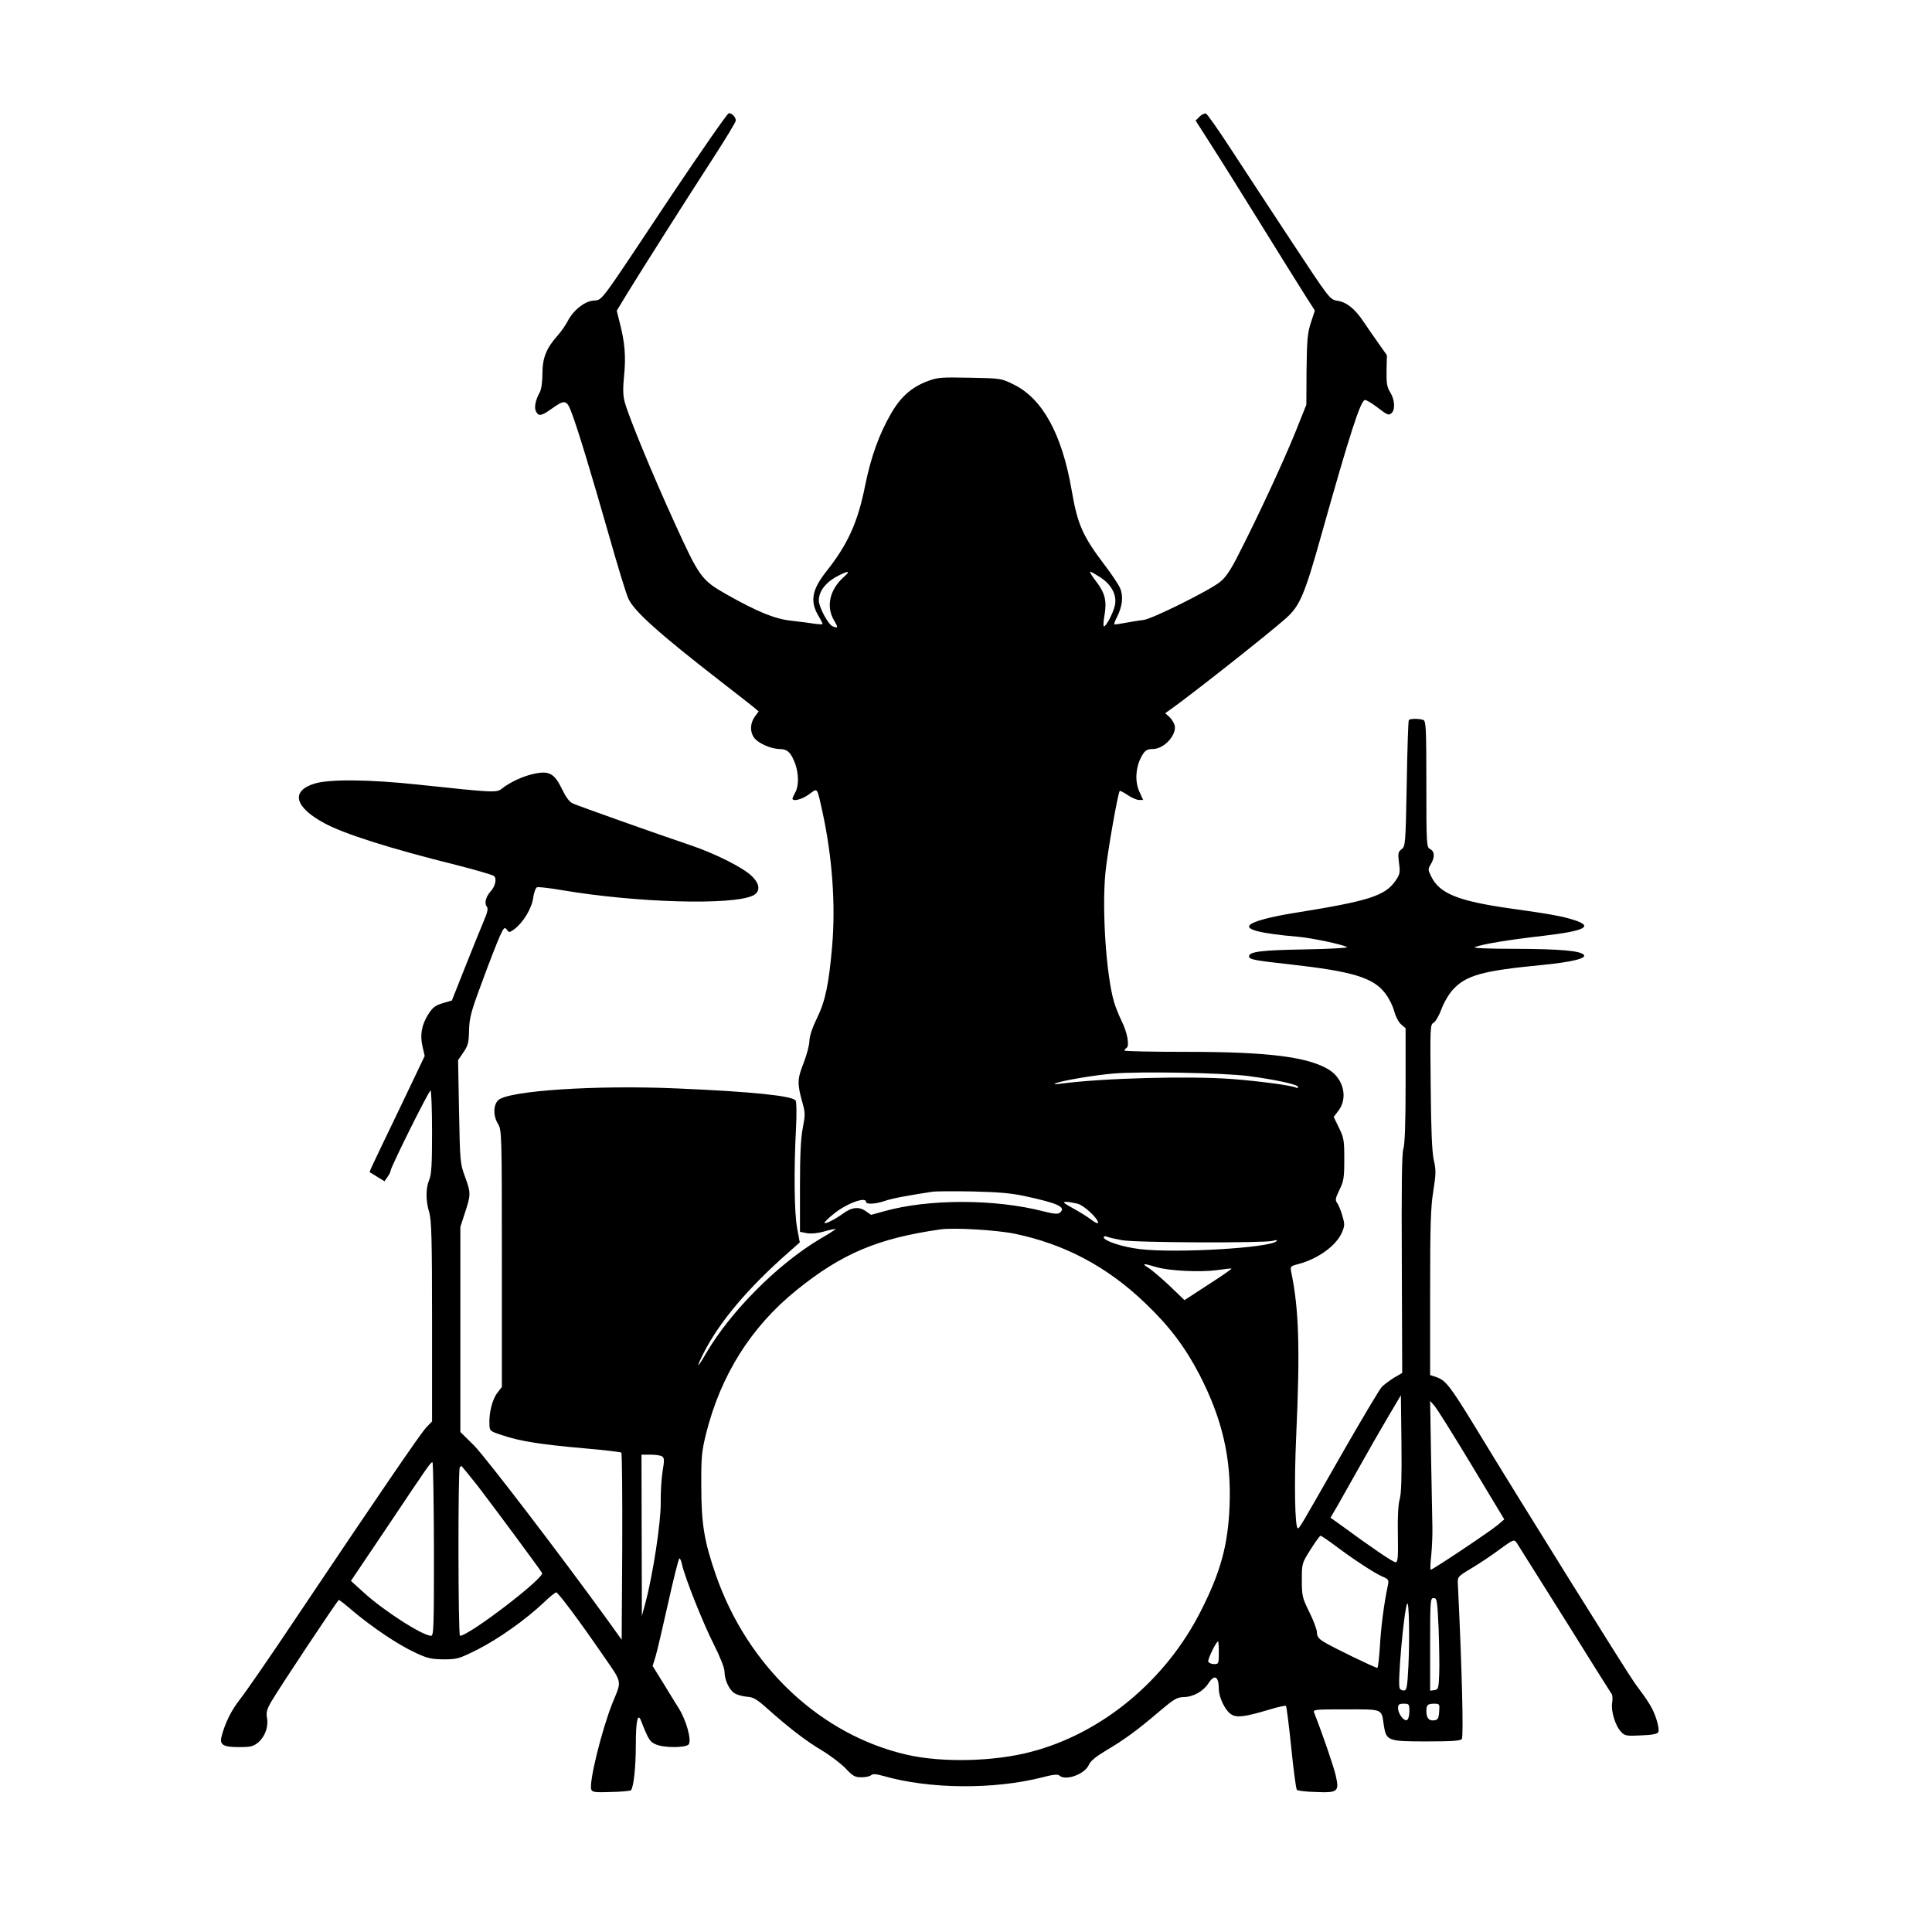 <?xml version="1.0" standalone="no"?>
<!DOCTYPE svg PUBLIC "-//W3C//DTD SVG 20010904//EN"
 "http://www.w3.org/TR/2001/REC-SVG-20010904/DTD/svg10.dtd">
<svg version="1.0" xmlns="http://www.w3.org/2000/svg"
 width="1024pt" height="1024pt" viewBox="0 0 1024 1024"
 preserveAspectRatio="xMidYMid meet">
<g transform="translate(0,1024) scale(0.1,-0.1)"
fill="#000000" stroke="none">
<path d="M3558 9203 c-406 -610 -359 -547 -419 -557 -46 -7 -103 -54 -130
-108 -11 -21 -35 -56 -53 -76 -60 -67 -81 -118 -81 -202 0 -44 -6 -85 -14 -99
-23 -41 -31 -82 -20 -102 14 -27 29 -24 85 16 67 48 78 46 103 -21 34 -89 105
-324 197 -646 47 -166 94 -320 105 -342 31 -67 167 -188 488 -437 86 -66 166
-130 179 -140 l23 -20 -21 -28 c-24 -35 -26 -78 -4 -110 21 -30 89 -60 135
-61 43 0 62 -19 84 -79 19 -54 19 -118 0 -151 -8 -14 -14 -28 -15 -32 0 -18
50 -6 88 22 47 34 41 43 72 -97 51 -235 69 -485 51 -702 -18 -209 -36 -295
-81 -388 -25 -51 -40 -97 -40 -120 0 -21 -14 -74 -31 -118 -34 -86 -34 -109
-5 -213 14 -48 14 -63 1 -130 -11 -54 -15 -147 -15 -314 l0 -237 36 -7 c23 -4
58 -1 92 9 31 9 58 14 60 13 2 -2 -34 -25 -79 -51 -225 -133 -476 -384 -608
-610 -47 -82 -54 -80 -12 3 83 164 234 344 448 532 l62 55 -14 75 c-15 81 -18
301 -6 530 4 74 3 140 -2 147 -18 25 -231 47 -627 64 -432 19 -895 -12 -949
-62 -27 -26 -28 -83 -1 -127 19 -32 20 -51 20 -713 l0 -680 -25 -33 c-26 -34
-44 -106 -41 -166 1 -34 3 -36 68 -57 94 -32 205 -49 429 -69 107 -9 197 -20
202 -23 4 -4 6 -229 5 -500 l-3 -492 -74 103 c-251 347 -646 863 -708 926
l-73 72 0 544 0 543 25 77 c31 94 31 104 -1 191 -25 67 -26 80 -31 343 l-5
273 28 41 c24 35 29 51 30 117 2 67 10 98 69 256 36 99 78 206 92 238 23 51
27 55 39 40 12 -17 14 -17 41 3 46 34 92 110 99 166 4 27 13 52 20 55 8 3 69
-4 138 -16 393 -66 896 -80 1006 -28 42 20 39 62 -7 105 -47 45 -195 119 -323
162 -170 57 -594 208 -623 221 -19 8 -37 33 -58 76 -40 83 -68 99 -147 82 -58
-12 -128 -44 -172 -79 -28 -22 -39 -22 -440 21 -261 28 -473 30 -552 6 -128
-39 -108 -124 51 -210 102 -56 350 -135 701 -222 102 -26 191 -52 198 -58 16
-13 8 -54 -18 -82 -25 -28 -34 -63 -20 -80 8 -10 5 -28 -16 -77 -15 -35 -59
-144 -98 -242 l-71 -179 -48 -14 c-40 -12 -53 -22 -77 -59 -36 -57 -45 -111
-30 -173 l11 -48 -126 -264 c-174 -362 -168 -349 -164 -353 2 -1 21 -12 41
-25 l36 -22 16 23 c9 12 16 27 16 32 0 18 203 426 212 426 4 0 8 -98 8 -219 0
-172 -3 -226 -15 -254 -19 -46 -19 -110 0 -173 12 -41 15 -138 15 -579 l0
-529 -30 -31 c-30 -31 -258 -365 -694 -1015 -134 -201 -267 -393 -295 -428
-45 -57 -79 -126 -97 -197 -11 -43 10 -55 91 -55 64 0 77 3 104 25 36 31 55
84 46 131 -5 28 0 45 21 82 45 77 354 542 360 542 3 0 38 -27 77 -61 103 -86
235 -175 325 -217 67 -32 87 -36 153 -37 72 0 82 3 180 52 109 55 255 158 351
249 31 30 61 54 66 54 10 0 123 -151 239 -320 115 -167 110 -141 59 -267 -57
-143 -126 -423 -112 -458 5 -14 20 -16 105 -13 55 1 102 6 105 9 14 14 26 122
26 238 0 131 10 176 28 130 39 -100 47 -112 79 -125 44 -19 157 -18 173 0 17
21 -12 127 -52 191 -17 28 -56 89 -85 138 l-54 87 15 48 c8 26 38 154 67 284
29 131 56 238 60 238 4 0 11 -15 14 -33 15 -68 110 -307 166 -418 35 -69 59
-129 59 -148 0 -44 24 -96 52 -115 14 -9 43 -17 66 -19 34 -2 52 -12 108 -62
113 -101 205 -172 289 -222 44 -26 100 -69 126 -95 39 -42 50 -48 85 -48 22 0
45 5 51 11 8 8 26 7 65 -4 244 -70 585 -73 844 -7 52 14 81 17 88 10 32 -32
139 7 158 58 8 18 37 42 92 75 95 56 165 107 283 208 76 64 91 73 127 74 51 1
104 31 131 73 32 50 55 38 55 -31 1 -45 33 -112 65 -133 30 -20 73 -14 207 26
43 13 80 21 84 18 3 -4 16 -104 28 -222 12 -118 25 -219 30 -223 4 -4 49 -10
100 -11 117 -5 125 2 106 86 -10 45 -67 213 -115 335 -7 16 5 17 169 17 197 0
188 4 200 -81 13 -86 20 -89 225 -89 135 0 181 3 189 13 10 11 0 391 -21 821
-2 39 -1 40 74 85 42 25 109 70 149 100 70 51 75 53 88 35 7 -11 121 -192 254
-404 132 -212 244 -390 249 -397 6 -6 7 -27 4 -47 -8 -42 16 -123 47 -155 19
-21 28 -23 105 -19 57 2 86 7 92 17 5 8 1 37 -11 73 -19 55 -37 85 -112 185
-36 49 -596 946 -843 1353 -137 224 -160 254 -210 271 l-33 11 0 436 c0 361 3
455 17 540 14 90 15 110 2 165 -9 44 -14 156 -16 389 -3 311 -3 327 15 337 11
6 29 38 42 72 13 36 39 80 61 104 70 76 157 100 469 130 163 16 243 36 224 55
-21 21 -127 30 -358 31 -154 0 -233 4 -219 9 39 16 180 39 363 60 222 26 269
50 162 84 -63 20 -123 31 -337 61 -276 39 -375 79 -419 169 -18 36 -18 40 -2
66 22 38 20 67 -4 80 -19 10 -20 21 -20 344 0 295 -2 335 -16 340 -22 8 -72 8
-77 -1 -3 -5 -8 -156 -11 -338 -6 -318 -7 -331 -27 -346 -19 -14 -20 -22 -14
-73 7 -51 5 -60 -19 -95 -56 -80 -143 -107 -537 -170 -124 -20 -215 -44 -234
-63 -26 -25 58 -46 255 -63 76 -7 233 -40 260 -55 8 -4 -94 -10 -225 -12 -229
-4 -295 -12 -295 -37 0 -16 30 -22 215 -42 338 -38 447 -71 510 -158 19 -25
39 -67 45 -92 7 -26 22 -56 36 -68 l24 -21 0 -302 c0 -202 -4 -315 -12 -338
-8 -25 -10 -197 -8 -611 l2 -576 -43 -25 c-24 -15 -54 -37 -66 -50 -12 -13
-109 -176 -216 -363 -215 -377 -219 -385 -228 -385 -16 0 -20 243 -9 485 21
463 15 676 -26 872 -6 31 -5 32 37 43 105 28 200 97 231 166 16 38 16 45 3 90
-8 27 -20 58 -28 68 -11 15 -9 25 12 69 23 46 26 64 26 162 0 100 -2 115 -28
167 l-28 58 25 33 c51 67 28 167 -48 216 -110 69 -321 96 -754 96 -182 0 -332
3 -332 7 0 4 5 10 11 14 17 10 4 83 -26 142 -14 29 -32 73 -40 100 -42 144
-65 488 -46 687 10 102 66 423 76 433 2 2 21 -8 42 -22 20 -14 48 -26 60 -26
l22 0 -21 46 c-23 53 -19 123 9 178 19 37 30 46 63 46 60 0 128 75 116 126 -4
13 -16 33 -28 44 l-22 20 24 17 c107 75 529 408 617 487 73 66 98 124 188 446
150 533 207 710 230 710 7 0 33 -15 57 -33 63 -48 67 -50 83 -37 21 18 18 70
-6 110 -18 29 -21 49 -20 116 l2 81 -45 64 c-25 35 -61 87 -79 114 -45 68 -90
104 -139 111 -40 7 -40 7 -247 321 -113 172 -258 392 -321 489 -63 97 -121
179 -128 182 -8 2 -23 -5 -34 -16 l-21 -21 85 -133 c47 -73 163 -259 258 -412
95 -154 199 -320 231 -371 l58 -91 -21 -64 c-18 -56 -21 -90 -23 -250 l-1
-185 -58 -145 c-61 -151 -195 -441 -298 -642 -44 -88 -70 -127 -101 -152 -55
-45 -361 -197 -406 -202 -20 -2 -60 -9 -90 -14 -30 -6 -58 -10 -63 -10 -5 0 1
18 12 39 29 57 35 110 17 153 -8 19 -44 73 -79 119 -120 158 -147 219 -178
401 -51 296 -154 485 -307 560 -67 33 -69 33 -233 36 -150 3 -170 2 -223 -18
-86 -32 -145 -85 -196 -175 -62 -108 -105 -228 -135 -376 -39 -197 -92 -314
-208 -460 -73 -93 -85 -154 -43 -228 14 -23 25 -45 25 -48 0 -3 -19 -2 -42 1
-24 4 -79 11 -123 16 -87 9 -178 46 -343 139 -134 76 -145 91 -277 381 -119
261 -242 559 -264 640 -9 33 -10 71 -3 140 10 100 4 177 -24 283 l-15 60 52
86 c79 129 315 501 455 717 68 105 124 197 124 205 0 18 -20 39 -37 39 -7 0
-144 -197 -305 -437z m910 -2025 c-71 -66 -90 -154 -48 -225 24 -41 23 -44 -6
-33 -24 9 -74 102 -74 137 0 51 38 99 106 133 56 28 63 24 22 -12z m1364 2
c61 -40 89 -96 77 -149 -9 -41 -46 -111 -58 -111 -4 0 -3 26 3 58 13 78 3 118
-44 180 -22 28 -36 52 -32 52 5 0 29 -14 54 -30z m783 -2643 c144 -19 265 -45
265 -58 0 -6 -4 -7 -10 -4 -19 11 -186 34 -340 46 -230 17 -685 5 -910 -25
-30 -4 -38 -4 -25 2 31 14 201 43 306 52 142 12 577 4 714 -13z m-1186 -636
c181 -39 224 -59 188 -89 -9 -8 -34 -6 -88 8 -257 66 -609 66 -843 0 l-69 -19
-29 20 c-35 25 -74 21 -121 -14 -39 -29 -97 -58 -97 -48 0 4 20 24 45 44 66
56 175 97 175 67 0 -15 51 -12 100 5 36 13 134 31 255 49 17 2 111 3 210 1
133 -3 205 -9 274 -24z m283 -41 c35 -10 108 -78 108 -101 0 -6 -17 1 -37 17
-21 16 -65 43 -98 61 -47 26 -55 33 -35 33 14 0 41 -5 62 -10z m-334 -159
c265 -55 492 -175 694 -370 126 -120 211 -233 287 -380 120 -234 168 -442 158
-691 -8 -210 -48 -354 -154 -562 -186 -366 -523 -645 -898 -743 -196 -52 -471
-58 -656 -16 -458 104 -845 467 -1014 951 -62 179 -78 271 -78 470 -1 156 2
186 25 280 78 312 239 568 481 763 239 193 431 274 762 321 70 10 295 -3 393
-23z m567 -34 c69 -14 752 -16 800 -4 21 6 27 5 20 -2 -35 -35 -530 -64 -720
-42 -95 11 -195 44 -195 63 0 6 8 7 18 3 9 -4 44 -12 77 -18z m181 -142 c67
-21 233 -29 324 -17 41 6 76 10 77 8 2 -2 -53 -40 -123 -85 l-126 -82 -79 76
c-44 41 -94 84 -112 95 -39 24 -27 25 39 5z m1293 -1230 c-8 -26 -12 -92 -10
-187 2 -127 0 -148 -13 -148 -13 0 -136 84 -302 206 l-42 30 38 65 c20 35 72
127 115 204 43 77 110 194 149 260 l71 120 3 -255 c2 -181 -1 -267 -9 -295z
m380 181 l174 -289 -34 -29 c-37 -32 -345 -238 -356 -238 -3 0 -2 35 3 78 4
42 7 109 6 147 -1 39 -4 205 -7 370 l-5 300 22 -25 c13 -14 101 -155 197 -314z
m-4290 45 c12 -8 13 -20 3 -78 -6 -37 -11 -113 -10 -168 1 -103 -41 -380 -81
-530 l-19 -70 -1 428 -1 427 48 0 c26 0 53 -4 61 -9z m-1209 -491 c0 -409 -1
-460 -15 -460 -45 0 -252 133 -359 231 l-66 60 194 288 c218 326 228 340 238
341 4 0 7 -207 8 -460z m233 333 c76 -99 323 -432 340 -460 15 -25 -387 -333
-435 -333 -10 0 -11 884 -1 893 3 4 8 7 9 7 1 0 40 -48 87 -107z m4538 -311
c98 -74 217 -152 256 -168 33 -14 35 -18 29 -47 -20 -93 -36 -215 -42 -319 -4
-65 -10 -118 -14 -118 -12 0 -243 112 -282 137 -29 17 -38 30 -38 51 0 15 -18
63 -40 107 -37 75 -40 86 -40 169 0 89 0 90 46 163 25 40 49 73 53 73 5 0 37
-22 72 -48z m554 -444 c3 -90 5 -199 3 -243 -3 -74 -5 -80 -25 -83 l-23 -3 0
245 c0 235 1 246 19 246 17 0 19 -12 26 -162z m-160 -195 c-6 -119 -9 -133
-25 -133 -10 0 -20 6 -22 13 -11 32 23 409 40 447 10 22 14 -177 7 -327z
m-1005 67 c0 -58 -1 -60 -25 -60 -14 0 -28 6 -31 13 -4 12 42 107 52 107 2 0
4 -27 4 -60z m1010 -309 c0 -22 -5 -43 -12 -47 -15 -10 -48 32 -48 62 0 20 5
24 30 24 28 0 30 -2 30 -39z m158 -3 c-3 -37 -7 -44 -27 -46 -27 -4 -41 12
-41 49 0 33 7 39 42 39 28 0 29 -2 26 -42z"/>
</g>
</svg>
